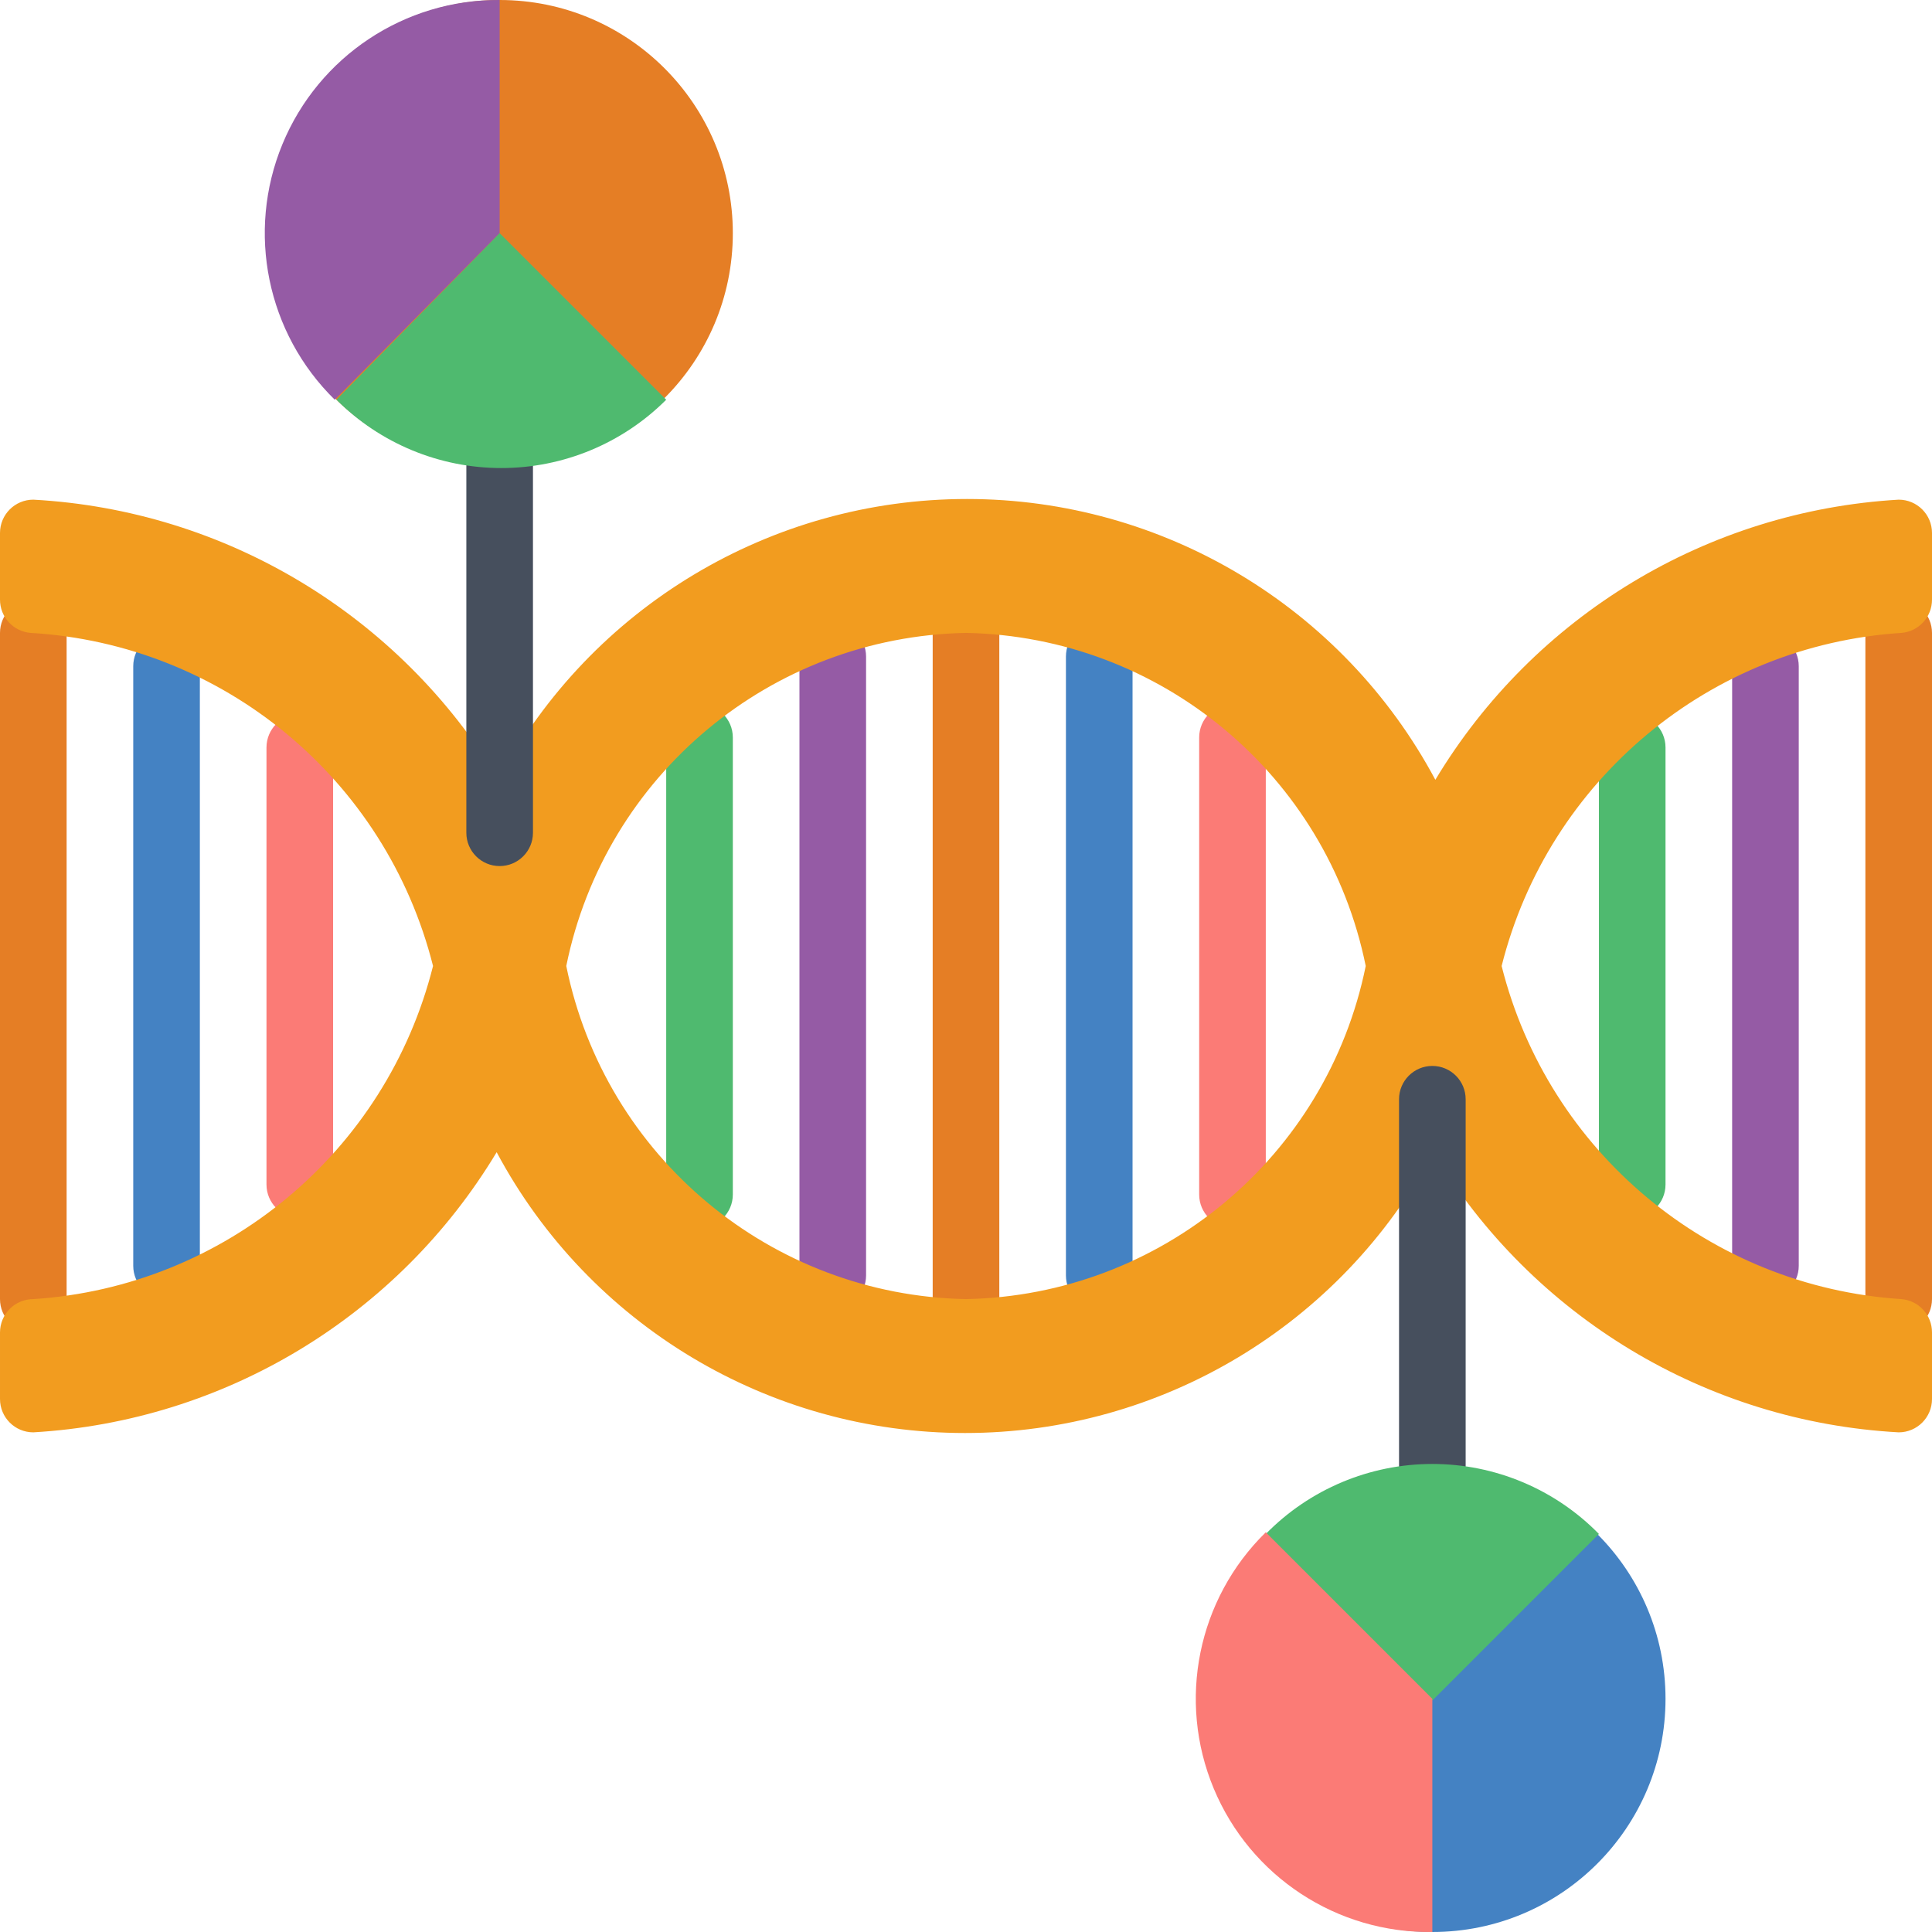 <svg height="512" viewBox="0 0 58 58" width="512" xmlns="http://www.w3.org/2000/svg"><g id="030---DNA-Analytics" fill="none"><path id="Shape" d="m21 36.86c-.552 0-1-.448-1-1v-13.72c0-.552.448-1 1-1s1 .448 1 1v13.72c0 .552-.448 1-1 1z" fill="#4fba6f"/><path id="Shape" d="m25 39.29c-.552 0-1-.448-1-1v-18.58c0-.552.448-1 1-1s1 .448 1 1v18.58c0 .552-.448 1-1 1z" fill="#955ba5"/><path id="Shape" d="m29 40c-.552 0-1-.448-1-1v-20c0-.552.448-1 1-1s1 .448 1 1v20c0 .552-.448 1-1 1z" fill="#e57e25"/><path id="Shape" d="m1 40c-.552 0-1-.448-1-1v-20c0-.552.448-1 1-1s1 .448 1 1v20c0 .552-.448 1-1 1z" fill="#e57e25"/><path id="Shape" d="m5 39c-.552 0-1-.448-1-1v-18c0-.552.448-1 1-1s1 .448 1 1v18c0 .552-.448 1-1 1z" fill="#4482c3"/><path id="Shape" d="m9 36.56c-.552 0-1-.448-1-1v-13.12c0-.552.448-1 1-1s1 .448 1 1v13.12c0 .552-.448 1-1 1z" fill="#fb7b76"/><path id="Shape" d="m49 36.56c-.552 0-1-.448-1-1v-13.12c0-.552.448-1 1-1s1 .448 1 1v13.12c0 .552-.448 1-1 1z" fill="#4fba6f"/><path id="Shape" d="m53 39c-.552 0-1-.448-1-1v-18c0-.552.448-1 1-1s1 .448 1 1v18c0 .552-.448 1-1 1z" fill="#955ba5"/><path id="Shape" d="m57 40c-.552 0-1-.448-1-1v-20c0-.552.448-1 1-1s1 .448 1 1v20c0 .552-.448 1-1 1z" fill="#e57e25"/><path id="Shape" d="m33 39.29c-.552 0-1-.448-1-1v-18.58c0-.552.448-1 1-1s1 .448 1 1v18.58c0 .552-.448 1-1 1z" fill="#4482c3"/><path id="Shape" d="m37 36.86c-.552 0-1-.448-1-1v-13.72c0-.552.448-1 1-1s1 .448 1 1v13.72c0 .552-.448 1-1 1z" fill="#fb7b76"/><path id="Shape" d="m1 43c5.741-.334 10.947-3.481 13.91-8.41 2.772 5.189 8.177 8.43 14.06 8.43s11.288-3.241 14.06-8.43c2.975 4.946 8.207 8.095 13.97 8.41.552 0 1-.448 1-1v-2c.002-.522-.399-.958-.92-1-5.747-.374-10.596-4.414-12-10 1.404-5.586 6.253-9.626 12-10 .521-.042.922-.478.92-1v-2c0-.552-.448-1-1-1-5.741.334-10.947 3.481-13.91 8.41-2.772-5.189-8.177-8.43-14.06-8.43s-11.288 3.241-14.06 8.43c-2.975-4.946-8.207-8.095-13.97-8.41-.552 0-1 .448-1 1v2c-.002.522.399.958.92 1 5.777.34 10.667 4.388 12.08 10-1.404 5.586-6.253 9.626-12 10-.265 0-.52.105-.707.293s-.293.442-.293.707v2c0 .552.448 1 1 1zm28-4c-5.848-.112-10.835-4.268-12-10 1.165-5.732 6.152-9.888 12-10 5.848.112 10.835 4.268 12 10-1.165 5.732-6.152 9.888-12 10z" fill="#f29c1f"/><path id="Shape" d="m15 26c-.552 0-1-.448-1-1v-11c0-.552.448-1 1-1s1 .448 1 1v11c0 .552-.448 1-1 1z" fill="#464f5d"/><path id="Shape" d="m43 45c-.552 0-1-.448-1-1v-11c0-.552.448-1 1-1s1 .448 1 1v11c0 .552-.448 1-1 1z" fill="#464f5d"/><circle id="Oval" cx="43" cy="51" fill="#4482c3" r="7"/><path id="Shape" d="m48 46.05-5 5-5-5c1.317-1.344 3.119-2.101 5-2.101s3.683.757 5 2.101z" fill="#4fba6f"/><path id="Shape" d="m43 51v7c-2.863.042-5.462-1.664-6.563-4.307s-.482-5.69 1.563-7.693z" fill="#fb7b76"/><circle id="Oval" cx="15" cy="7" fill="#e57e25" r="7"/><path id="Shape" d="m15 0v7l-4.95 5c-2.038-1.997-2.66-5.032-1.572-7.67 1.088-2.638 3.669-4.351 6.522-4.33z" fill="#955ba5"/><path id="Shape" d="m20 12c-1.313 1.313-3.093 2.051-4.95 2.051s-3.637-.738-4.95-2.051l4.9-5z" fill="#4fba6f"/></g></svg>
